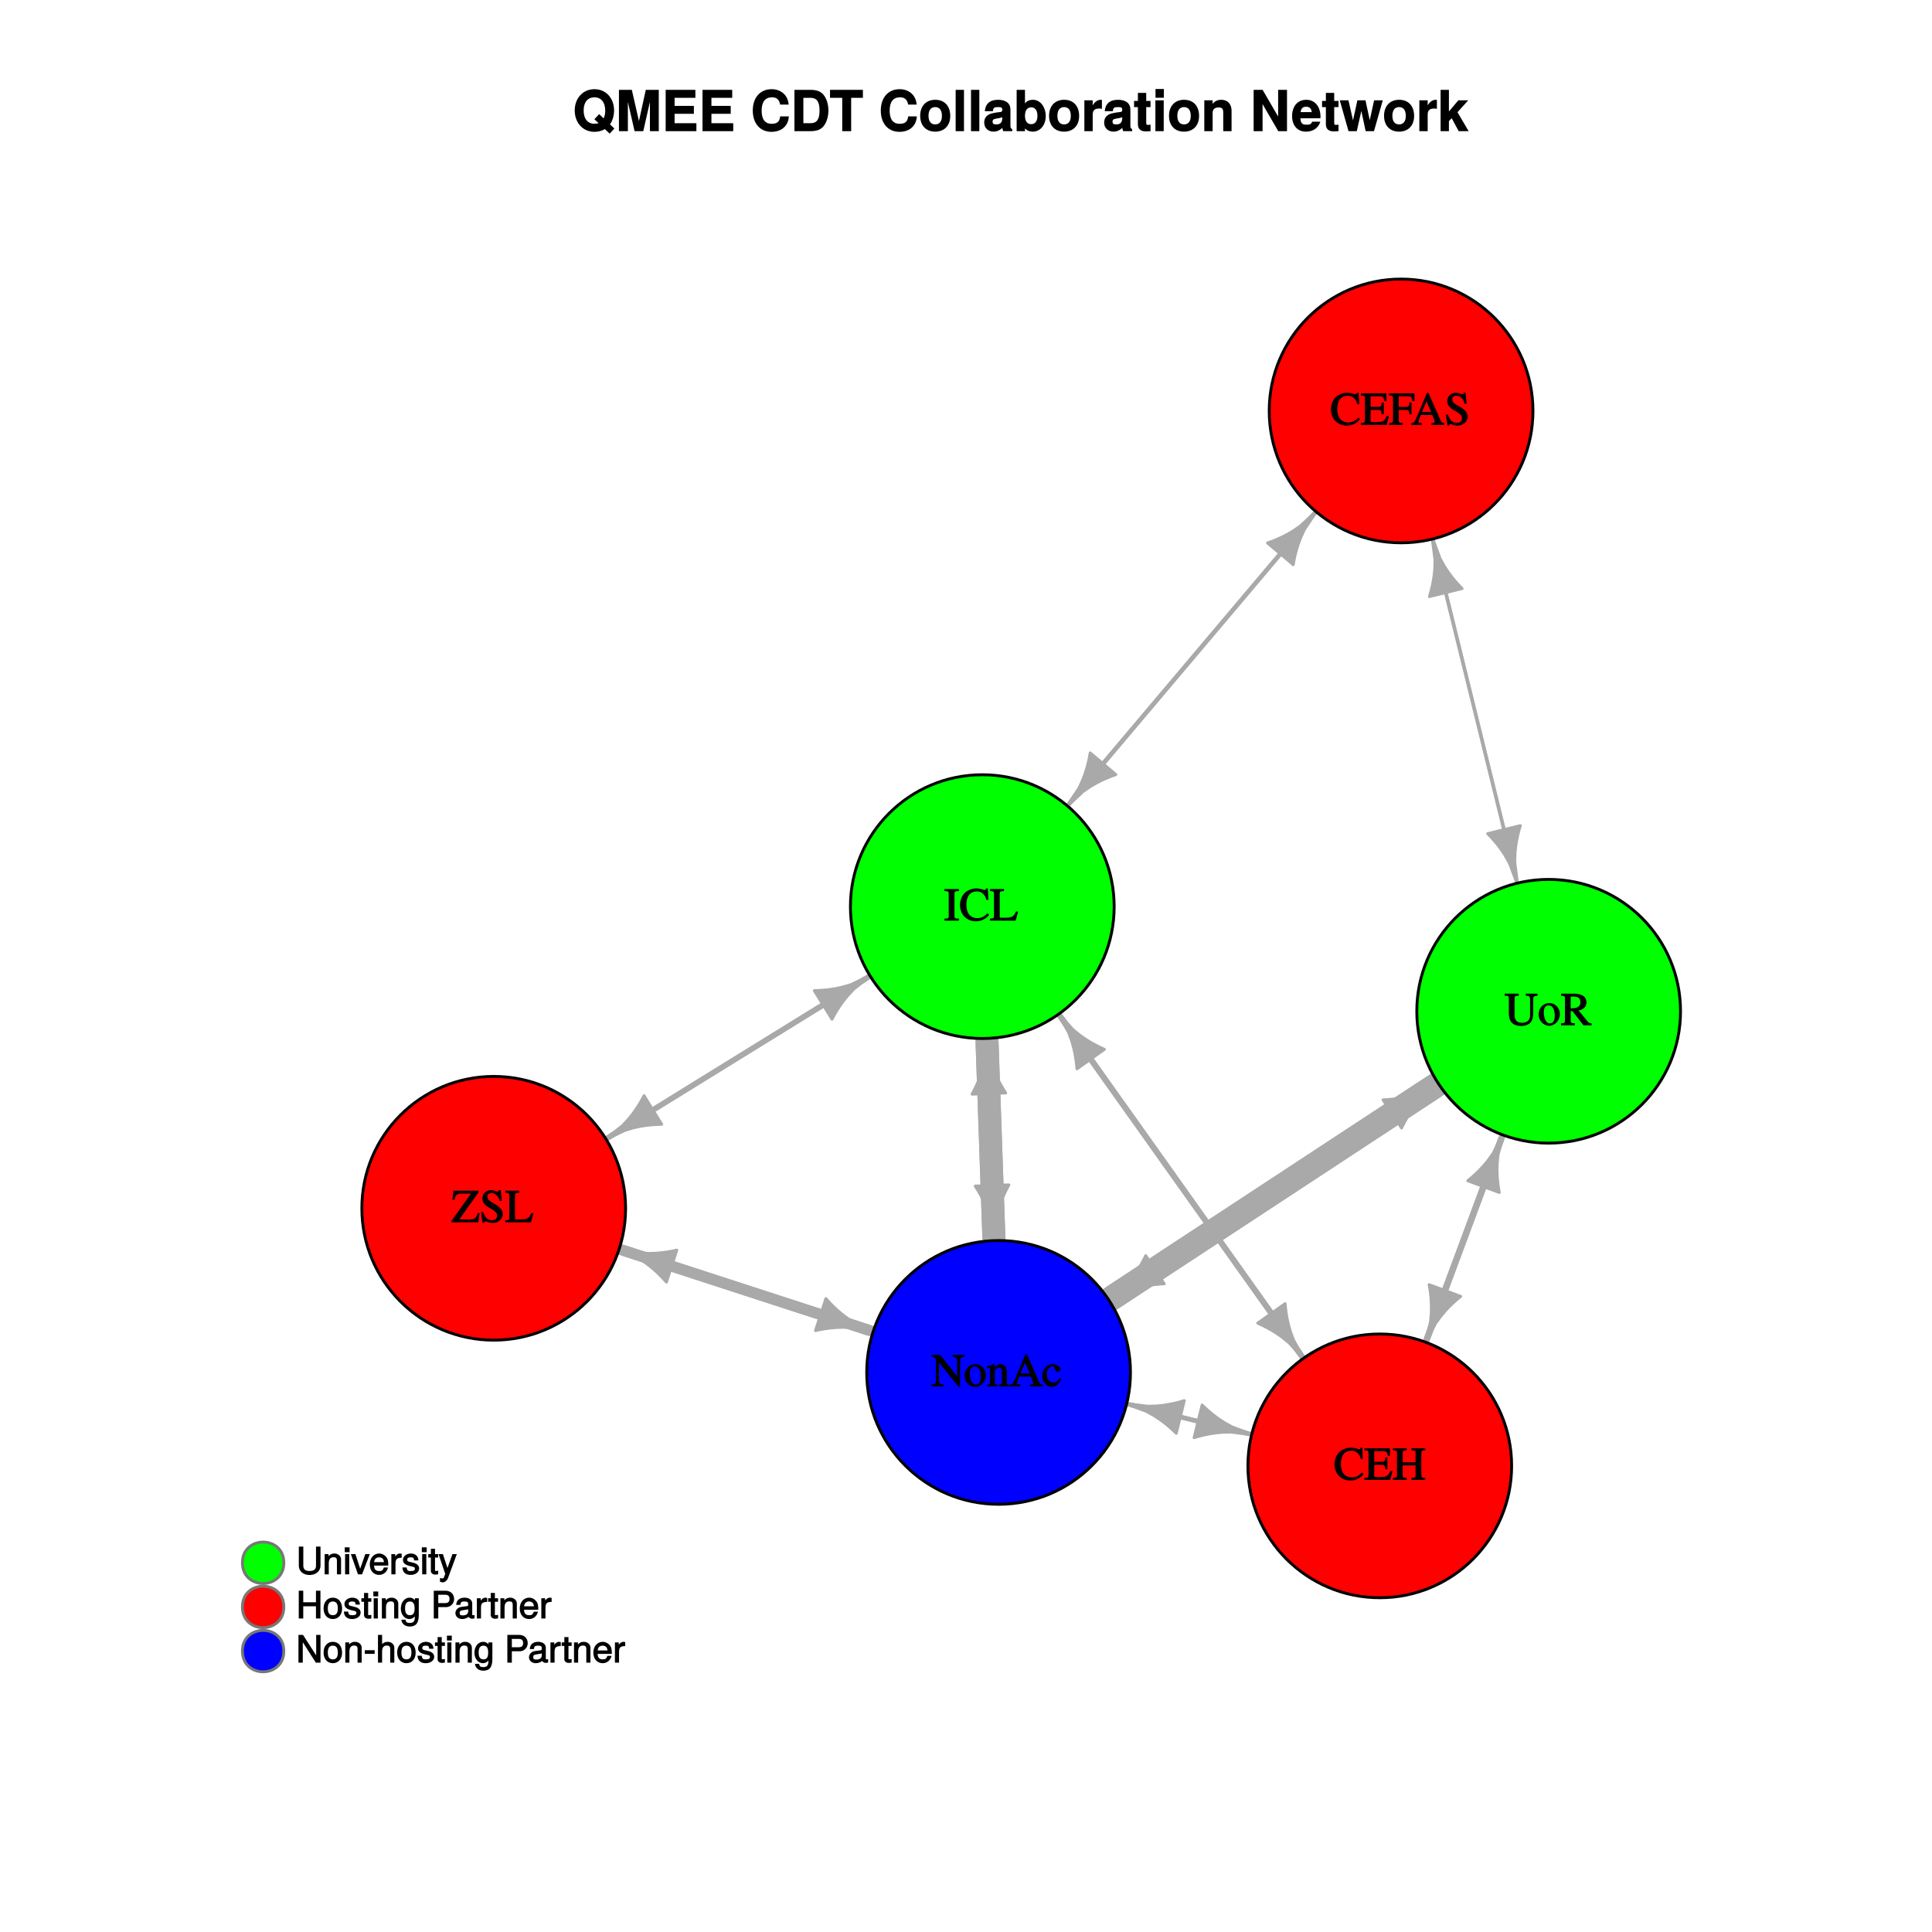<?xml version="1.0" encoding="UTF-8"?>
<svg xmlns="http://www.w3.org/2000/svg" xmlns:xlink="http://www.w3.org/1999/xlink" width="504pt" height="504pt" viewBox="0 0 504 504" version="1.1">
<defs>
<g>
<symbol overflow="visible" id="glyph0-0">
<path style="stroke:none;" d=""/>
</symbol>
<symbol overflow="visible" id="glyph0-1">
<path style="stroke:none;" d="M 10.781 -0.781 L 9.719 -1.781 C 10.328 -2.531 10.797 -4 10.797 -5.422 C 10.797 -8.516 8.75 -10.953 5.672 -10.953 C 2.609 -10.953 0.531 -8.547 0.531 -5.391 C 0.531 -2.234 2.625 0.172 5.672 0.172 C 6.75 0.172 7.609 -0.078 8.391 -0.547 L 9.641 0.641 L 10.875 -0.688 Z M 8.484 -5.375 C 8.484 -4.516 8.359 -3.906 8.062 -3.344 L 6.906 -4.453 L 5.656 -3.125 L 6.734 -2.109 C 6.547 -2 6.125 -1.938 5.656 -1.938 C 3.938 -1.938 2.859 -3.188 2.859 -5.391 C 2.859 -7.594 3.938 -8.828 5.672 -8.828 C 7.438 -8.828 8.484 -7.516 8.484 -5.375 Z M 8.484 -5.375 "/>
</symbol>
<symbol overflow="visible" id="glyph0-2">
<path style="stroke:none;" d="M 11.25 -0.125 L 11.25 -10.781 L 7.859 -10.781 L 6 -2.281 L 6.156 -2.281 L 4.219 -10.781 L 0.859 -10.781 L 0.859 0 L 3.188 0 L 3.188 -8.312 L 3.031 -8.312 L 4.938 0 L 7.203 0 L 9.094 -8.312 L 8.938 -8.312 L 8.938 0 L 11.25 0 Z M 11.25 -0.125 "/>
</symbol>
<symbol overflow="visible" id="glyph0-3">
<path style="stroke:none;" d="M 9.062 -0.125 L 9.062 -2.078 L 3.375 -2.078 L 3.375 -4.531 L 8.406 -4.531 L 8.406 -6.594 L 3.375 -6.594 L 3.375 -8.703 L 8.797 -8.703 L 8.797 -10.781 L 1.047 -10.781 L 1.047 0 L 9.062 0 Z M 9.062 -0.125 "/>
</symbol>
<symbol overflow="visible" id="glyph0-4">
<path style="stroke:none;" d=""/>
</symbol>
<symbol overflow="visible" id="glyph0-5">
<path style="stroke:none;" d="M 9.875 -3.859 L 7.688 -3.859 C 7.547 -2.375 6.781 -1.922 5.453 -1.922 C 3.781 -1.922 2.859 -3.047 2.859 -5.344 C 2.859 -7.672 3.812 -8.828 5.516 -8.828 C 6.688 -8.828 7.359 -8.422 7.703 -6.938 L 9.906 -6.938 C 9.703 -9.5 7.812 -10.953 5.453 -10.953 C 2.484 -10.953 0.547 -8.766 0.547 -5.375 C 0.547 -2 2.469 0.172 5.391 0.172 C 8 0.172 9.812 -1.312 9.953 -3.859 Z M 9.875 -3.859 "/>
</symbol>
<symbol overflow="visible" id="glyph0-6">
<path style="stroke:none;" d="M 9.875 -5.391 C 9.875 -7 9.406 -8.531 8.578 -9.516 C 7.859 -10.375 6.828 -10.781 5.219 -10.781 L 1.016 -10.781 L 1.016 0 L 5.219 0 C 6.812 0 7.844 -0.406 8.578 -1.25 C 9.391 -2.234 9.875 -3.766 9.875 -5.391 Z M 7.562 -5.375 C 7.562 -3.062 6.844 -2.078 5.219 -2.078 L 3.344 -2.078 L 3.344 -8.703 L 5.219 -8.703 C 6.844 -8.703 7.562 -7.688 7.562 -5.375 Z M 7.562 -5.375 "/>
</symbol>
<symbol overflow="visible" id="glyph0-7">
<path style="stroke:none;" d="M 8.688 -8.828 L 8.688 -10.781 L 0.109 -10.781 L 0.109 -8.703 L 3.297 -8.703 L 3.297 0 L 5.625 0 L 5.625 -8.703 L 8.688 -8.703 Z M 8.688 -8.828 "/>
</symbol>
<symbol overflow="visible" id="glyph0-8">
<path style="stroke:none;" d="M 8.266 -3.969 C 8.266 -6.594 6.766 -8.188 4.344 -8.188 C 1.953 -8.188 0.422 -6.562 0.422 -4.016 C 0.422 -1.453 1.953 0.125 4.344 0.125 C 6.719 0.125 8.266 -1.469 8.266 -3.969 Z M 6.094 -3.984 C 6.094 -2.531 5.438 -1.766 4.344 -1.766 C 3.25 -1.766 2.594 -2.531 2.594 -4.016 C 2.594 -5.5 3.25 -6.281 4.344 -6.281 C 5.453 -6.281 6.094 -5.516 6.094 -3.984 Z M 6.094 -3.984 "/>
</symbol>
<symbol overflow="visible" id="glyph0-9">
<path style="stroke:none;" d="M 3.047 -0.125 L 3.047 -10.781 L 0.875 -10.781 L 0.875 0 L 3.047 0 Z M 3.047 -0.125 "/>
</symbol>
<symbol overflow="visible" id="glyph0-10">
<path style="stroke:none;" d="M 7.625 -0.125 L 7.625 -0.469 C 7.234 -0.812 7.156 -0.922 7.156 -1.328 L 7.156 -5.641 C 7.156 -7.234 6 -8.188 3.906 -8.188 C 1.797 -8.188 0.625 -7.141 0.469 -5.219 L 2.578 -5.219 C 2.688 -6.156 2.953 -6.281 3.953 -6.281 C 4.719 -6.281 5.031 -6.156 5.031 -5.641 C 5.031 -4.812 4.516 -5.047 3.5 -4.875 L 2.688 -4.719 C 1.156 -4.453 0.312 -3.641 0.312 -2.234 C 0.312 -0.719 1.469 0.125 2.766 0.125 C 3.625 0.125 4.469 -0.281 5.047 -0.875 C 5.047 -0.703 5.109 -0.266 5.328 0 L 7.625 0 Z M 5.031 -3.453 C 5.031 -2.297 4.531 -1.766 3.516 -1.766 C 2.844 -1.766 2.5 -1.891 2.5 -2.469 C 2.5 -3.047 2.734 -3.141 3.578 -3.297 L 4.266 -3.422 C 4.797 -3.531 4.922 -3.594 5.031 -3.641 Z M 5.031 -3.453 "/>
</symbol>
<symbol overflow="visible" id="glyph0-11">
<path style="stroke:none;" d="M 8.359 -3.922 C 8.359 -6.125 7.062 -8.188 5.016 -8.188 C 4.047 -8.188 3.297 -7.781 2.938 -7.219 L 2.938 -10.781 L 0.766 -10.781 L 0.766 0 L 2.938 0 L 2.938 -0.75 C 3.297 -0.266 4.031 0.125 5.016 0.125 C 6.875 0.125 8.359 -1.562 8.359 -3.922 Z M 6.188 -4 C 6.188 -2.594 5.562 -1.828 4.562 -1.828 C 3.547 -1.828 2.938 -2.562 2.938 -4.047 C 2.938 -5.453 3.562 -6.219 4.562 -6.219 C 5.562 -6.219 6.188 -5.453 6.188 -4 Z M 6.188 -4 "/>
</symbol>
<symbol overflow="visible" id="glyph0-12">
<path style="stroke:none;" d="M 5.406 -5.984 L 5.406 -8.156 C 5.219 -8.188 5.141 -8.188 5.078 -8.188 C 4.156 -8.188 3.266 -7.438 2.844 -6.375 L 3 -6.375 L 3 -8.047 L 0.828 -8.047 L 0.828 0 L 3 0 L 3 -4.266 C 3 -5.453 3.516 -5.906 4.703 -5.906 C 4.906 -5.906 5.062 -5.891 5.406 -5.828 Z M 5.406 -5.984 "/>
</symbol>
<symbol overflow="visible" id="glyph0-13">
<path style="stroke:none;" d="M 4.406 -0.125 L 4.406 -1.703 C 4.141 -1.656 4.016 -1.641 3.875 -1.641 C 3.344 -1.641 3.281 -1.656 3.281 -2.344 L 3.281 -6.281 L 4.406 -6.281 L 4.406 -7.891 L 3.281 -7.891 L 3.281 -9.984 L 1.109 -9.984 L 1.109 -7.891 L 0.109 -7.891 L 0.109 -6.281 L 1.109 -6.281 L 1.109 -1.797 C 1.109 -0.578 1.844 0.062 3.172 0.062 C 3.609 0.062 3.969 0.016 4.406 0 Z M 4.406 -0.125 "/>
</symbol>
<symbol overflow="visible" id="glyph0-14">
<path style="stroke:none;" d="M 3.047 -0.125 L 3.047 -8.047 L 0.875 -8.047 L 0.875 0 L 3.047 0 Z M 3.078 -8.844 L 3.078 -11 L 0.906 -11 L 0.906 -8.719 L 3.078 -8.719 Z M 3.078 -8.844 "/>
</symbol>
<symbol overflow="visible" id="glyph0-15">
<path style="stroke:none;" d="M 7.938 -0.125 L 7.938 -5.344 C 7.938 -7.062 6.922 -8.188 5.266 -8.188 C 4.203 -8.188 3.438 -7.75 3 -7.094 L 3 -8.047 L 0.828 -8.047 L 0.828 0 L 3 0 L 3 -4.797 C 3 -5.719 3.578 -6.188 4.547 -6.188 C 5.422 -6.188 5.766 -5.844 5.766 -4.922 L 5.766 0 L 7.938 0 Z M 7.938 -0.125 "/>
</symbol>
<symbol overflow="visible" id="glyph0-16">
<path style="stroke:none;" d="M 9.594 -0.125 L 9.594 -10.781 L 7.281 -10.781 L 7.281 -3.812 L 3.234 -10.781 L 0.891 -10.781 L 0.891 0 L 3.219 0 L 3.219 -7.062 L 7.312 0 L 9.594 0 Z M 9.594 -0.125 "/>
</symbol>
<symbol overflow="visible" id="glyph0-17">
<path style="stroke:none;" d="M 7.641 -3.734 C 7.641 -6.406 6.203 -8.188 3.922 -8.188 C 1.688 -8.188 0.234 -6.531 0.234 -3.922 C 0.234 -1.422 1.672 0.125 3.875 0.125 C 5.625 0.125 7.109 -0.797 7.594 -2.469 L 5.453 -2.469 C 5.234 -1.75 4.688 -1.688 3.953 -1.688 C 3 -1.688 2.469 -1.969 2.406 -3.359 L 7.609 -3.359 Z M 5.453 -4.969 L 2.453 -4.969 C 2.562 -5.906 3 -6.375 3.891 -6.375 C 4.75 -6.375 5.266 -5.938 5.359 -4.969 Z M 5.453 -4.969 "/>
</symbol>
<symbol overflow="visible" id="glyph0-18">
<path style="stroke:none;" d="M 11.031 -8.047 L 8.891 -8.047 L 7.672 -2.469 L 7.844 -2.469 L 6.641 -8.047 L 4.531 -8.047 L 3.312 -2.469 L 3.469 -2.469 L 2.203 -8.047 L -0.062 -8.047 L 2.219 0 L 4.375 0 L 5.641 -5.625 L 5.484 -5.625 L 6.688 0 L 8.859 0 L 11.156 -8.047 Z M 11.031 -8.047 "/>
</symbol>
<symbol overflow="visible" id="glyph0-19">
<path style="stroke:none;" d="M 7.938 -0.234 L 5.172 -4.953 L 7.969 -8.047 L 5.391 -8.047 L 2.938 -5.141 L 2.938 -10.781 L 0.766 -10.781 L 0.766 0 L 2.938 0 L 2.938 -2.609 L 3.656 -3.391 L 5.484 0 L 8.078 0 Z M 7.938 -0.234 "/>
</symbol>
<symbol overflow="visible" id="glyph1-0">
<path style="stroke:none;" d=""/>
</symbol>
<symbol overflow="visible" id="glyph1-1">
<path style="stroke:none;" d="M 3.906 -0.141 L 3.906 -0.516 C 2.797 -0.562 2.734 -0.578 2.734 -1.453 L 2.734 -6.781 C 2.734 -7.656 2.766 -7.672 3.906 -7.719 L 3.906 -8.25 L 0.078 -8.25 L 0.078 -7.719 C 1.234 -7.656 1.234 -7.672 1.234 -6.781 L 1.234 -1.453 C 1.234 -0.547 1.219 -0.562 0.078 -0.516 L 0.078 0 L 3.906 0 Z M 3.906 -0.141 "/>
</symbol>
<symbol overflow="visible" id="glyph1-2">
<path style="stroke:none;" d="M 7.688 -1.609 L 7.375 -1.922 C 6.391 -0.969 5.703 -0.656 4.703 -0.656 C 3.984 -0.656 3.438 -0.828 2.922 -1.25 C 2.219 -1.844 1.859 -2.812 1.859 -4.203 C 1.859 -6.375 2.844 -7.625 4.578 -7.625 C 5.281 -7.625 5.781 -7.422 6.266 -6.938 C 6.641 -6.547 6.797 -6.328 7.062 -5.406 L 7.578 -5.406 L 7.453 -8.406 L 6.984 -8.406 C 6.859 -8 6.812 -8.016 6.594 -8.016 C 6.469 -8.016 6.297 -8.047 6.109 -8.125 C 5.516 -8.312 4.938 -8.406 4.344 -8.406 C 3.422 -8.406 2.359 -8.016 1.625 -7.422 C 0.719 -6.656 0.188 -5.406 0.188 -4.047 C 0.188 -1.609 1.938 0.172 4.312 0.172 C 5.672 0.172 6.953 -0.422 7.781 -1.516 Z M 7.688 -1.609 "/>
</symbol>
<symbol overflow="visible" id="glyph1-3">
<path style="stroke:none;" d="M 7.172 -2.391 L 6.797 -2.391 C 6.547 -1.812 6.422 -1.641 6.25 -1.453 C 5.828 -0.953 5.281 -0.766 4.25 -0.766 L 3.438 -0.766 C 2.562 -0.766 2.547 -0.688 2.547 -1.109 L 2.547 -6.781 C 2.547 -7.625 2.578 -7.656 3.656 -7.719 L 3.656 -8.25 L 0 -8.25 L 0 -7.719 C 1.031 -7.641 1.047 -7.625 1.047 -6.781 L 1.047 -1.453 C 1.047 -0.594 1.016 -0.594 0 -0.516 L 0 0 L 6.703 0 L 7.344 -2.391 Z M 7.172 -2.391 "/>
</symbol>
<symbol overflow="visible" id="glyph1-4">
<path style="stroke:none;" d="M 8.594 -7.859 L 8.594 -8.25 L 5.531 -8.25 L 5.531 -7.719 C 6.609 -7.641 6.656 -7.531 6.656 -6.328 L 6.656 -3.078 C 6.656 -2.266 6.609 -1.922 6.422 -1.562 C 6.094 -0.984 5.438 -0.656 4.531 -0.656 C 3.688 -0.656 3.188 -0.906 2.875 -1.469 C 2.656 -1.844 2.609 -2.188 2.609 -2.938 L 2.609 -6.781 C 2.609 -7.641 2.609 -7.625 3.703 -7.734 L 3.703 -8.25 L 0.031 -8.25 L 0.031 -7.719 C 1.109 -7.641 1.109 -7.656 1.109 -6.781 L 1.109 -3.031 C 1.109 -0.953 2.219 0.172 4.266 0.172 C 5.562 0.172 6.562 -0.281 7.031 -1.109 C 7.312 -1.609 7.469 -2.266 7.469 -3.188 L 7.469 -6.328 C 7.469 -7.547 7.469 -7.594 8.594 -7.734 Z M 8.594 -7.859 "/>
</symbol>
<symbol overflow="visible" id="glyph1-5">
<path style="stroke:none;" d="M 5.766 -2.953 C 5.766 -4.531 4.531 -5.812 3 -5.812 C 1.438 -5.812 0.203 -4.516 0.203 -2.859 C 0.203 -1.234 1.469 0.125 2.969 0.125 C 4.484 0.125 5.766 -1.297 5.766 -2.953 Z M 4.422 -2.531 C 4.422 -1.172 4.016 -0.516 3.125 -0.516 C 2.656 -0.516 2.297 -0.75 2.047 -1.234 C 1.719 -1.859 1.562 -2.594 1.562 -3.438 C 1.562 -4.578 1.984 -5.188 2.844 -5.188 C 3.859 -5.188 4.422 -4.172 4.422 -2.531 Z M 4.422 -2.531 "/>
</symbol>
<symbol overflow="visible" id="glyph1-6">
<path style="stroke:none;" d="M 8.047 -0.141 L 8.047 -0.516 C 7.453 -0.562 7.312 -0.641 6.953 -1.047 L 4.641 -3.875 C 5.203 -3.984 5.656 -4.156 6.047 -4.484 C 6.438 -4.797 6.703 -5.406 6.703 -5.969 C 6.703 -6.484 6.5 -7.047 6.188 -7.391 C 5.734 -7.891 4.641 -8.25 3.516 -8.25 L 0.062 -8.25 L 0.062 -7.734 C 1.109 -7.625 1.078 -7.625 1.078 -6.781 L 1.078 -1.578 C 1.078 -0.594 1.109 -0.594 0.062 -0.516 L 0.062 0 L 3.656 0 L 3.656 -0.516 C 2.609 -0.594 2.578 -0.594 2.578 -1.453 L 2.578 -3.672 L 3.062 -3.688 L 5.906 0 L 8.047 0 Z M 5.109 -6 C 5.109 -5.406 4.891 -5 4.469 -4.781 C 3.906 -4.469 3.594 -4.438 2.578 -4.422 L 2.578 -7.219 C 2.578 -7.547 2.578 -7.5 3.062 -7.5 C 4.562 -7.5 5.109 -7.125 5.109 -6 Z M 5.109 -6 "/>
</symbol>
<symbol overflow="visible" id="glyph1-7">
<path style="stroke:none;" d="M 7.156 -2.328 L 6.75 -2.328 C 6.078 -0.875 5.719 -0.75 4 -0.75 L 3.672 -0.75 C 3.094 -0.75 2.719 -0.75 2.609 -0.828 C 2.531 -0.875 2.547 -0.875 2.547 -1.109 L 2.547 -3.922 L 4.266 -3.922 C 5.25 -3.922 5.281 -3.906 5.453 -2.766 L 5.984 -2.766 L 5.984 -5.859 L 5.453 -5.859 C 5.281 -4.719 5.234 -4.719 4.266 -4.719 L 2.547 -4.719 L 2.547 -7.219 C 2.547 -7.562 2.484 -7.484 2.812 -7.484 L 4.422 -7.484 C 5.781 -7.484 5.906 -7.453 6.125 -6.234 L 6.688 -6.234 L 6.641 -8.25 L 0 -8.25 L 0 -7.719 C 1.031 -7.641 1.047 -7.625 1.047 -6.781 L 1.047 -1.453 C 1.047 -0.594 1.016 -0.594 0 -0.516 L 0 0 L 6.719 0 L 7.328 -2.328 Z M 7.156 -2.328 "/>
</symbol>
<symbol overflow="visible" id="glyph1-8">
<path style="stroke:none;" d="M 8.562 -0.141 L 8.562 -0.516 C 7.531 -0.594 7.5 -0.594 7.5 -1.453 L 7.5 -6.781 C 7.5 -7.641 7.5 -7.625 8.562 -7.734 L 8.562 -8.25 L 4.938 -8.25 L 4.938 -7.734 C 6.016 -7.625 6 -7.641 6 -6.781 L 6 -4.609 L 2.641 -4.609 L 2.641 -6.781 C 2.641 -7.641 2.641 -7.625 3.703 -7.734 L 3.703 -8.25 L 0.078 -8.25 L 0.078 -7.734 C 1.156 -7.625 1.141 -7.641 1.141 -6.781 L 1.141 -1.578 C 1.141 -0.578 1.156 -0.594 0.078 -0.516 L 0.078 0 L 3.703 0 L 3.703 -0.516 C 2.656 -0.594 2.641 -0.594 2.641 -1.453 L 2.641 -3.781 L 6 -3.781 L 6 -1.578 C 6 -0.578 6.031 -0.594 4.938 -0.516 L 4.938 0 L 8.562 0 Z M 8.562 -0.141 "/>
</symbol>
<symbol overflow="visible" id="glyph1-9">
<path style="stroke:none;" d="M 7.156 -2.406 L 6.797 -2.406 C 6.547 -1.578 6.453 -1.438 6.219 -1.172 C 5.922 -0.875 5.516 -0.75 4.828 -0.75 L 2.016 -0.75 L 7.062 -7.859 L 7.062 -8.25 L 0.484 -8.25 L 0.219 -5.891 L 0.797 -5.891 C 0.922 -6.625 0.984 -6.75 1.188 -7.016 C 1.469 -7.359 1.906 -7.484 2.703 -7.484 L 5.062 -7.484 L -0.031 -0.375 L -0.031 0 L 6.984 0 L 7.312 -2.406 Z M 7.156 -2.406 "/>
</symbol>
<symbol overflow="visible" id="glyph1-10">
<path style="stroke:none;" d="M 6.031 -2.156 C 6.031 -3.156 5.328 -4.031 3.75 -4.891 C 2.484 -5.578 2.016 -6 2.016 -6.656 C 2.016 -7.312 2.391 -7.625 3.125 -7.625 C 3.672 -7.625 4.062 -7.422 4.484 -7 C 4.859 -6.609 4.984 -6.406 5.219 -5.562 L 5.766 -5.562 L 5.484 -8.406 L 4.984 -8.406 C 4.922 -7.984 4.938 -8 4.734 -8 C 4.609 -8 4.422 -8.047 4.203 -8.141 C 3.75 -8.312 3.328 -8.406 2.906 -8.406 C 2.438 -8.406 1.828 -8.172 1.438 -7.859 C 0.969 -7.469 0.703 -6.859 0.703 -6.188 C 0.703 -5.25 1.266 -4.469 2.609 -3.75 C 3.484 -3.281 4.109 -2.812 4.406 -2.359 C 4.516 -2.188 4.531 -2.047 4.531 -1.75 C 4.531 -0.953 4.078 -0.562 3.203 -0.562 C 2.125 -0.562 1.516 -1.062 0.859 -2.688 L 0.344 -2.688 L 0.75 0.156 L 1.25 0.156 C 1.266 -0.219 1.281 -0.234 1.469 -0.234 C 1.594 -0.234 1.797 -0.188 2.031 -0.109 C 2.484 0.078 2.969 0.172 3.438 0.172 C 4.844 0.172 6.031 -0.922 6.031 -2.156 Z M 6.031 -2.156 "/>
</symbol>
<symbol overflow="visible" id="glyph1-11">
<path style="stroke:none;" d="M 6.688 -6.375 L 6.641 -8.25 L 0 -8.25 L 0 -7.719 C 1.031 -7.641 1.047 -7.625 1.047 -6.781 L 1.047 -1.578 C 1.047 -0.594 1.062 -0.594 0 -0.516 L 0 0 L 3.641 0 L 3.641 -0.516 C 2.578 -0.578 2.547 -0.594 2.547 -1.453 L 2.547 -3.922 L 4.156 -3.922 C 5.125 -3.922 5.188 -3.891 5.359 -2.766 L 5.875 -2.766 L 5.875 -5.859 L 5.359 -5.859 C 5.188 -4.734 5.109 -4.719 4.156 -4.719 L 2.547 -4.719 L 2.547 -7.219 C 2.547 -7.562 2.469 -7.484 2.797 -7.484 L 4.422 -7.484 C 5.781 -7.484 5.906 -7.453 6.125 -6.234 L 6.688 -6.234 Z M 6.688 -6.375 "/>
</symbol>
<symbol overflow="visible" id="glyph1-12">
<path style="stroke:none;" d="M 8.609 -0.141 L 8.609 -0.516 C 7.938 -0.562 7.938 -0.531 7.531 -1.422 L 4.469 -8.391 L 4.078 -8.391 L 1.531 -2.344 C 0.75 -0.594 0.75 -0.562 0.031 -0.516 L 0.031 0 L 2.688 0 L 2.688 -0.531 C 1.984 -0.531 1.875 -0.531 1.875 -0.859 C 1.875 -1.016 1.906 -1.172 1.969 -1.328 L 2.453 -2.594 L 5.453 -2.594 L 5.875 -1.578 C 6.031 -1.25 6.109 -0.953 6.109 -0.766 C 6.109 -0.656 6.078 -0.641 5.969 -0.594 C 5.828 -0.5 5.844 -0.531 5.266 -0.531 L 5.266 0 L 8.609 0 Z M 5.359 -3.391 L 2.781 -3.391 L 4.109 -6.531 L 3.828 -6.531 L 5.156 -3.391 Z M 5.359 -3.391 "/>
</symbol>
<symbol overflow="visible" id="glyph1-13">
<path style="stroke:none;" d="M 8.609 -7.859 L 8.609 -8.25 L 5.516 -8.25 L 5.516 -7.719 C 6.125 -7.688 6.188 -7.672 6.359 -7.562 C 6.594 -7.391 6.672 -7.062 6.672 -6.328 L 6.672 -2.281 L 6.906 -2.391 L 2.25 -8.25 L 0 -8.25 L 0 -7.719 C 0.656 -7.719 0.719 -7.656 1.156 -7.141 L 1.156 -1.906 C 1.156 -0.672 1.141 -0.594 0 -0.516 L 0 0 L 3.094 0 L 3.094 -0.516 C 2.047 -0.578 1.969 -0.703 1.969 -1.906 L 1.969 -6.609 L 1.734 -6.5 L 7.062 0.125 L 7.469 0.125 L 7.469 -6.328 C 7.469 -7.047 7.562 -7.375 7.781 -7.531 C 7.953 -7.656 8.031 -7.672 8.609 -7.734 Z M 8.609 -7.859 "/>
</symbol>
<symbol overflow="visible" id="glyph1-14">
<path style="stroke:none;" d="M 5.953 -0.141 L 5.953 -0.453 C 5.234 -0.547 5.219 -0.531 5.219 -1.109 L 5.219 -3.859 C 5.219 -4.984 4.562 -5.812 3.672 -5.812 C 3.125 -5.812 2.641 -5.562 2.062 -5.016 L 2.062 -5.75 L 1.844 -5.812 C 1.266 -5.609 0.859 -5.469 0.047 -5.234 L 0.047 -4.703 C 0.359 -4.844 0.391 -4.828 0.516 -4.828 C 0.859 -4.828 0.812 -4.781 0.812 -4.203 L 0.812 -1.219 C 0.812 -0.547 0.828 -0.531 0.078 -0.469 L 0.078 0 L 2.891 0 L 2.891 -0.469 C 2.141 -0.531 2.094 -0.516 2.094 -0.953 L 2.094 -4.25 C 2.641 -4.75 2.812 -4.859 3.203 -4.859 C 3.797 -4.859 3.938 -4.625 3.938 -3.844 L 3.938 -1.328 C 3.938 -0.578 3.922 -0.531 3.188 -0.469 L 3.188 0 L 5.953 0 Z M 5.953 -0.141 "/>
</symbol>
<symbol overflow="visible" id="glyph1-15">
<path style="stroke:none;" d="M 5.047 -2.016 L 4.734 -2.203 C 4.094 -1.281 3.766 -1.047 3.078 -1.047 C 1.984 -1.047 1.359 -1.844 1.359 -3.234 C 1.359 -4.469 1.891 -5.172 2.859 -5.172 C 3.281 -5.172 3.297 -5.188 3.422 -4.734 L 3.484 -4.469 C 3.594 -4.125 3.953 -3.781 4.219 -3.781 C 4.531 -3.781 4.906 -4.156 4.906 -4.422 C 4.906 -5.094 3.938 -5.812 2.922 -5.812 C 2.359 -5.812 1.688 -5.562 1.203 -5.156 C 0.547 -4.625 0.156 -3.688 0.156 -2.688 C 0.156 -1.141 1.25 0.125 2.578 0.125 C 3.094 0.125 3.641 -0.078 4.062 -0.422 C 4.422 -0.703 4.656 -1.062 5.109 -1.953 Z M 5.047 -2.016 "/>
</symbol>
<symbol overflow="visible" id="glyph2-0">
<path style="stroke:none;" d=""/>
</symbol>
<symbol overflow="visible" id="glyph2-1">
<path style="stroke:none;" d="M 6.328 -2.25 L 6.328 -7.25 L 5.156 -7.25 L 5.156 -2.25 C 5.156 -1.312 4.609 -0.875 3.484 -0.875 C 2.453 -0.875 1.844 -1.234 1.844 -2.25 L 1.844 -7.25 L 0.672 -7.25 L 0.672 -2.25 C 0.672 -0.828 1.828 0.172 3.484 0.172 C 5.125 0.172 6.328 -0.859 6.328 -2.25 Z M 6.328 -2.25 "/>
</symbol>
<symbol overflow="visible" id="glyph2-2">
<path style="stroke:none;" d="M 4.812 -0.125 L 4.812 -3.922 C 4.812 -4.766 4.047 -5.438 3.078 -5.438 C 2.328 -5.438 1.75 -5.109 1.312 -4.406 L 1.547 -4.312 L 1.547 -5.281 L 0.531 -5.281 L 0.531 0 L 1.609 0 L 1.609 -2.891 C 1.609 -3.922 2.031 -4.469 2.844 -4.469 C 3.469 -4.469 3.734 -4.219 3.734 -3.609 L 3.734 0 L 4.812 0 Z M 4.812 -0.125 "/>
</symbol>
<symbol overflow="visible" id="glyph2-3">
<path style="stroke:none;" d="M 1.609 -0.125 L 1.609 -5.281 L 0.531 -5.281 L 0.531 0 L 1.609 0 Z M 1.703 -5.906 L 1.703 -7.047 L 0.438 -7.047 L 0.438 -5.781 L 1.703 -5.781 Z M 1.703 -5.906 "/>
</symbol>
<symbol overflow="visible" id="glyph2-4">
<path style="stroke:none;" d="M 4.656 -5.281 L 3.672 -5.281 L 2.203 -1.078 L 2.469 -1.078 L 1.094 -5.281 L -0.094 -5.281 L 1.766 0 L 2.828 0 L 4.844 -5.281 Z M 4.656 -5.281 "/>
</symbol>
<symbol overflow="visible" id="glyph2-5">
<path style="stroke:none;" d="M 5.062 -2.406 C 5.062 -3.141 5 -3.594 4.859 -3.969 C 4.531 -4.797 3.625 -5.438 2.688 -5.438 C 1.281 -5.438 0.234 -4.266 0.234 -2.609 C 0.234 -0.953 1.25 0.141 2.672 0.141 C 3.812 0.141 4.75 -0.641 4.984 -1.781 L 3.906 -1.781 C 3.641 -0.984 3.344 -0.859 2.703 -0.859 C 1.859 -0.859 1.375 -1.25 1.359 -2.281 L 5.062 -2.281 Z M 4.156 -3.031 C 4.156 -3.031 3.969 -3.172 3.969 -3.188 L 1.375 -3.188 C 1.438 -3.953 1.875 -4.438 2.672 -4.438 C 3.469 -4.438 3.922 -3.906 3.922 -3.125 Z M 4.156 -3.031 "/>
</symbol>
<symbol overflow="visible" id="glyph2-6">
<path style="stroke:none;" d="M 3.219 -4.453 L 3.219 -5.375 C 2.938 -5.422 2.875 -5.438 2.766 -5.438 C 2.25 -5.438 1.75 -5.078 1.297 -4.344 L 1.531 -4.234 L 1.531 -5.281 L 0.531 -5.281 L 0.531 0 L 1.609 0 L 1.609 -2.734 C 1.609 -3.859 1.844 -4.312 3.219 -4.328 Z M 3.219 -4.453 "/>
</symbol>
<symbol overflow="visible" id="glyph2-7">
<path style="stroke:none;" d="M 4.531 -1.531 C 4.531 -2.281 3.984 -2.797 2.984 -3.031 L 2.219 -3.219 C 1.562 -3.375 1.422 -3.438 1.422 -3.797 C 1.422 -4.266 1.703 -4.438 2.344 -4.438 C 3 -4.438 3.188 -4.281 3.219 -3.625 L 4.344 -3.625 C 4.328 -4.734 3.547 -5.438 2.375 -5.438 C 1.203 -5.438 0.312 -4.688 0.312 -3.766 C 0.312 -2.969 0.859 -2.469 2.047 -2.188 L 2.797 -2 C 3.344 -1.875 3.422 -1.828 3.422 -1.469 C 3.422 -1 3.094 -0.859 2.391 -0.859 C 1.672 -0.859 1.406 -0.891 1.281 -1.797 L 0.172 -1.797 C 0.219 -0.5 1.016 0.141 2.328 0.141 C 3.594 0.141 4.531 -0.562 4.531 -1.531 Z M 4.531 -1.531 "/>
</symbol>
<symbol overflow="visible" id="glyph2-8">
<path style="stroke:none;" d="M 2.578 -0.125 L 2.578 -0.969 C 2.328 -0.906 2.203 -0.891 2.047 -0.891 C 1.703 -0.891 1.75 -0.859 1.75 -1.203 L 1.75 -4.375 L 2.578 -4.375 L 2.578 -5.281 L 1.75 -5.281 L 1.75 -6.672 L 0.672 -6.672 L 0.672 -5.281 L -0.016 -5.281 L -0.016 -4.375 L 0.672 -4.375 L 0.672 -0.859 C 0.672 -0.344 1.156 0.062 1.781 0.062 C 1.969 0.062 2.172 0.047 2.578 -0.016 Z M 2.578 -0.125 "/>
</symbol>
<symbol overflow="visible" id="glyph2-9">
<path style="stroke:none;" d="M 4.578 -5.281 L 3.625 -5.281 L 2.188 -1.234 L 2.469 -1.234 L 1.141 -5.281 L 0 -5.281 L 1.75 -0.109 L 1.438 0.688 C 1.312 1.047 1.281 1.047 0.938 1.047 C 0.828 1.047 0.688 1.031 0.375 0.953 L 0.375 1.906 C 0.578 2.016 0.844 2.094 1.062 2.094 C 1.625 2.094 2.219 1.656 2.484 0.938 L 4.766 -5.281 Z M 4.578 -5.281 "/>
</symbol>
<symbol overflow="visible" id="glyph2-10">
<path style="stroke:none;" d="M 6.312 -0.125 L 6.312 -7.25 L 5.141 -7.25 L 5.141 -4.234 L 1.828 -4.234 L 1.828 -7.25 L 0.656 -7.25 L 0.656 0 L 1.828 0 L 1.828 -3.188 L 5.141 -3.188 L 5.141 0 L 6.312 0 Z M 6.312 -0.125 "/>
</symbol>
<symbol overflow="visible" id="glyph2-11">
<path style="stroke:none;" d="M 5.031 -2.594 C 5.031 -4.344 4.062 -5.438 2.609 -5.438 C 1.203 -5.438 0.203 -4.328 0.203 -2.641 C 0.203 -0.953 1.188 0.141 2.625 0.141 C 4.031 0.141 5.031 -0.953 5.031 -2.594 Z M 3.922 -2.609 C 3.922 -1.422 3.5 -0.859 2.625 -0.859 C 1.734 -0.859 1.312 -1.422 1.312 -2.641 C 1.312 -3.844 1.734 -4.438 2.625 -4.438 C 3.516 -4.438 3.922 -3.859 3.922 -2.609 Z M 3.922 -2.609 "/>
</symbol>
<symbol overflow="visible" id="glyph2-12">
<path style="stroke:none;" d="M 4.828 -0.953 L 4.828 -5.281 L 3.812 -5.281 L 3.812 -4.422 L 4.047 -4.516 C 3.641 -5.109 3.062 -5.438 2.422 -5.438 C 1.141 -5.438 0.141 -4.219 0.141 -2.594 C 0.141 -1 1.172 0.141 2.344 0.141 C 2.984 0.141 3.516 -0.156 4.047 -0.797 L 3.812 -0.875 L 3.812 -0.547 C 3.812 0.781 3.406 1.156 2.469 1.156 C 1.844 1.156 1.484 1.062 1.375 0.312 L 0.281 0.312 C 0.391 1.406 1.266 2.094 2.453 2.094 C 4.016 2.094 4.828 1.266 4.828 -0.953 Z M 3.734 -2.609 C 3.734 -1.406 3.359 -0.859 2.516 -0.859 C 1.641 -0.859 1.25 -1.422 1.25 -2.641 C 1.25 -3.844 1.656 -4.438 2.5 -4.438 C 3.375 -4.438 3.734 -3.828 3.734 -2.609 Z M 3.734 -2.609 "/>
</symbol>
<symbol overflow="visible" id="glyph2-13">
<path style="stroke:none;" d=""/>
</symbol>
<symbol overflow="visible" id="glyph2-14">
<path style="stroke:none;" d="M 6.047 -5.062 C 6.047 -6.375 5.141 -7.25 3.766 -7.25 L 0.734 -7.25 L 0.734 0 L 1.906 0 L 1.906 -2.969 L 3.969 -2.969 C 5.109 -2.969 6.047 -3.906 6.047 -5.062 Z M 4.844 -5.109 C 4.844 -4.344 4.484 -4.016 3.625 -4.016 L 1.906 -4.016 L 1.906 -6.203 L 3.625 -6.203 C 4.484 -6.203 4.844 -5.875 4.844 -5.109 Z M 4.844 -5.109 "/>
</symbol>
<symbol overflow="visible" id="glyph2-15">
<path style="stroke:none;" d="M 5.266 -0.141 L 5.266 -0.906 C 5.047 -0.859 5.016 -0.859 4.953 -0.859 C 4.688 -0.859 4.656 -0.875 4.656 -1.125 L 4.656 -3.922 C 4.656 -4.812 3.875 -5.438 2.641 -5.438 C 1.422 -5.438 0.531 -4.828 0.469 -3.547 L 1.547 -3.547 C 1.625 -4.281 1.859 -4.438 2.609 -4.438 C 3.328 -4.438 3.594 -4.281 3.594 -3.812 L 3.594 -3.594 C 3.594 -3.266 3.531 -3.25 2.891 -3.172 C 1.766 -3.031 1.594 -3 1.281 -2.875 C 0.703 -2.625 0.266 -2.047 0.266 -1.422 C 0.266 -0.516 1.031 0.141 2.047 0.141 C 2.703 0.141 3.422 -0.156 3.672 -0.438 C 3.703 -0.328 4.188 0.062 4.578 0.062 C 4.75 0.062 4.875 0.047 5.266 -0.047 Z M 3.594 -1.859 C 3.594 -1.141 3 -0.812 2.219 -0.812 C 1.609 -0.812 1.375 -0.906 1.375 -1.453 C 1.375 -1.969 1.594 -2.078 2.453 -2.203 C 3.297 -2.328 3.469 -2.359 3.594 -2.422 Z M 3.594 -1.859 "/>
</symbol>
<symbol overflow="visible" id="glyph2-16">
<path style="stroke:none;" d="M 6.328 -0.125 L 6.328 -7.25 L 5.203 -7.25 L 5.203 -1.406 L 5.453 -1.5 L 1.766 -7.25 L 0.578 -7.25 L 0.578 0 L 1.703 0 L 1.703 -5.797 L 1.469 -5.703 L 5.109 0 L 6.328 0 Z M 6.328 -0.125 "/>
</symbol>
<symbol overflow="visible" id="glyph2-17">
<path style="stroke:none;" d="M 2.859 -2.422 L 2.859 -3.25 L 0.297 -3.25 L 0.297 -2.297 L 2.859 -2.297 Z M 2.859 -2.422 "/>
</symbol>
<symbol overflow="visible" id="glyph2-18">
<path style="stroke:none;" d="M 4.797 -0.125 L 4.797 -3.922 C 4.797 -4.766 4.062 -5.438 3.078 -5.438 C 2.375 -5.438 1.828 -5.172 1.359 -4.562 L 1.609 -4.469 L 1.609 -7.25 L 0.531 -7.25 L 0.531 0 L 1.609 0 L 1.609 -2.891 C 1.609 -3.922 2 -4.469 2.828 -4.469 C 3.391 -4.469 3.719 -4.266 3.719 -3.609 L 3.719 0 L 4.797 0 Z M 4.797 -0.125 "/>
</symbol>
</g>
</defs>
<g id="surface920">
<rect x="0" y="0" width="504" height="504" style="fill:rgb(100%,100%,100%);fill-opacity:1;stroke:none;"/>
<g style="fill:rgb(0%,0%,0%);fill-opacity:1;">
  <use xlink:href="#glyph0-1" x="149.398" y="34.219"/>
  <use xlink:href="#glyph0-2" x="160.606" y="34.219"/>
  <use xlink:href="#glyph0-3" x="172.606" y="34.219"/>
  <use xlink:href="#glyph0-3" x="182.216" y="34.219"/>
  <use xlink:href="#glyph0-4" x="191.825" y="34.219"/>
  <use xlink:href="#glyph0-5" x="195.83" y="34.219"/>
  <use xlink:href="#glyph0-6" x="206.231" y="34.219"/>
  <use xlink:href="#glyph0-7" x="216.417" y="34.219"/>
  <use xlink:href="#glyph0-4" x="225.219" y="34.219"/>
  <use xlink:href="#glyph0-5" x="229.224" y="34.219"/>
  <use xlink:href="#glyph0-8" x="239.625" y="34.219"/>
  <use xlink:href="#glyph0-9" x="248.427" y="34.219"/>
  <use xlink:href="#glyph0-9" x="252.432" y="34.219"/>
  <use xlink:href="#glyph0-10" x="256.437" y="34.219"/>
  <use xlink:href="#glyph0-11" x="264.446" y="34.219"/>
  <use xlink:href="#glyph0-8" x="273.248" y="34.219"/>
  <use xlink:href="#glyph0-12" x="282.05" y="34.219"/>
  <use xlink:href="#glyph0-10" x="287.726" y="34.219"/>
  <use xlink:href="#glyph0-13" x="295.735" y="34.219"/>
  <use xlink:href="#glyph0-14" x="300.532" y="34.219"/>
  <use xlink:href="#glyph0-8" x="304.537" y="34.219"/>
  <use xlink:href="#glyph0-15" x="313.339" y="34.219"/>
  <use xlink:href="#glyph0-4" x="322.141" y="34.219"/>
  <use xlink:href="#glyph0-16" x="326.146" y="34.219"/>
  <use xlink:href="#glyph0-17" x="336.835" y="34.219"/>
  <use xlink:href="#glyph0-13" x="344.773" y="34.219"/>
  <use xlink:href="#glyph0-18" x="349.57" y="34.219"/>
  <use xlink:href="#glyph0-8" x="360.635" y="34.219"/>
  <use xlink:href="#glyph0-12" x="369.437" y="34.219"/>
  <use xlink:href="#glyph0-19" x="375.041" y="34.219"/>
</g>
<path style="fill:none;stroke-width:1.5;stroke-linecap:round;stroke-linejoin:round;stroke:rgb(66.275%,66.275%,66.275%);stroke-opacity:1;stroke-miterlimit:10;" d="M 277.016 265.723 L 277.09 265.824 L 277.551 266.473 L 278.66 268.035 L 280.512 270.641 L 283.012 274.156 L 285.945 278.285 L 289.055 282.664 L 292.129 286.988 L 295.027 291.062 L 297.684 294.801 L 300.098 298.199 L 302.309 301.309 L 304.367 304.207 L 306.336 306.973 L 308.234 309.648 L 310.152 312.348 L 312.113 315.105 L 314.172 318.004 L 316.391 321.121 L 318.816 324.535 L 321.488 328.297 L 324.406 332.402 L 327.512 336.773 L 330.672 341.215 L 333.668 345.43 L 336.246 349.062 L 338.188 351.789 L 339.383 353.477 L 339.914 354.219 L 340.012 354.359 "/>
<path style="fill:none;stroke-width:1.425;stroke-linecap:round;stroke-linejoin:round;stroke:rgb(66.275%,66.275%,66.275%);stroke-opacity:1;stroke-miterlimit:10;" d="M 225.758 255.336 L 225.637 255.414 L 224.867 255.887 L 223.078 256.992 L 220.254 258.738 L 216.68 260.945 L 212.789 263.348 L 208.957 265.711 L 205.406 267.902 L 202.215 269.875 L 199.348 271.645 L 196.73 273.262 L 194.254 274.789 L 192.324 275.984 L 189.914 277.469 L 187.426 279.004 L 184.766 280.648 L 181.828 282.461 L 178.543 284.492 L 174.895 286.746 L 170.973 289.164 L 167.023 291.605 L 163.438 293.82 L 160.641 295.547 L 158.902 296.617 L 158.176 297.066 L 158.07 297.133 "/>
<path style="fill:none;stroke-width:1.125;stroke-linecap:round;stroke-linejoin:round;stroke:rgb(66.275%,66.275%,66.275%);stroke-opacity:1;stroke-miterlimit:10;" d="M 279.383 209.133 L 279.469 209.031 L 280.004 208.398 L 281.277 206.891 L 283.367 204.414 L 286.145 201.129 L 289.34 197.348 L 292.652 193.426 L 295.863 189.629 L 298.84 186.105 L 301.543 182.902 L 303.992 180.004 L 306.246 177.336 L 308.367 174.824 L 310.43 172.387 L 311.031 171.672 L 313.07 169.258 L 315.16 166.785 L 317.367 164.176 L 319.758 161.344 L 322.395 158.227 L 325.305 154.777 L 328.48 151.02 L 331.824 147.062 L 335.145 143.133 L 338.168 139.555 L 340.594 136.68 L 342.23 134.746 L 343.062 133.762 L 343.293 133.484 L 343.301 133.477 "/>
<path style="fill:none;stroke-width:6;stroke-linecap:round;stroke-linejoin:round;stroke:rgb(66.275%,66.275%,66.275%);stroke-opacity:1;stroke-miterlimit:10;" d="M 257.508 272.328 L 257.512 272.5 L 257.551 273.562 L 257.629 275.859 L 257.742 279.137 L 257.871 282.789 L 257.996 286.305 L 258.105 289.434 L 258.199 292.172 L 258.285 294.625 L 258.367 296.941 L 258.387 297.504 L 258.465 299.777 L 258.551 302.176 L 258.645 304.84 L 258.75 307.895 L 258.871 311.379 L 259.004 315.129 L 259.129 318.723 L 259.227 321.543 L 259.281 323.148 L 259.301 323.629 L 259.301 323.645 "/>
<path style="fill:none;stroke-width:1.65;stroke-linecap:round;stroke-linejoin:round;stroke:rgb(66.275%,66.275%,66.275%);stroke-opacity:1;stroke-miterlimit:10;" d="M 391.52 297.406 L 391.461 297.562 L 391.102 298.527 L 390.312 300.648 L 389.16 303.758 L 387.832 307.324 L 386.523 310.848 L 385.336 314.047 L 384.289 316.859 L 383.363 319.359 L 382.504 321.672 L 381.887 323.328 L 381.059 325.562 L 380.188 327.902 L 379.23 330.48 L 378.141 333.414 L 376.898 336.754 L 375.547 340.398 L 374.199 344.027 L 373.051 347.109 L 372.293 349.152 L 371.969 350.031 L 371.922 350.152 "/>
<path style="fill:none;stroke-width:0.9;stroke-linecap:round;stroke-linejoin:round;stroke:rgb(66.275%,66.275%,66.275%);stroke-opacity:1;stroke-miterlimit:10;" d="M 395.445 229.004 L 395.414 228.875 L 395.207 228.039 L 394.723 226.074 L 393.941 222.891 L 392.922 218.738 L 391.77 214.059 L 390.602 209.297 L 389.488 204.766 L 388.469 200.621 L 387.547 196.879 L 386.715 193.484 L 385.941 190.34 L 385.203 187.34 L 384.695 185.27 L 383.973 182.332 L 383.23 179.309 L 382.441 176.102 L 381.582 172.605 L 380.629 168.727 L 379.57 164.426 L 378.422 159.758 L 377.23 154.906 L 376.078 150.223 L 375.082 146.16 L 374.34 143.148 L 373.902 141.371 L 373.734 140.688 L 373.715 140.605 "/>
<path style="fill:none;stroke-width:6.45;stroke-linecap:round;stroke-linejoin:round;stroke:rgb(66.275%,66.275%,66.275%);stroke-opacity:1;stroke-miterlimit:10;" d="M 374.039 283.48 L 373.934 283.551 L 373.246 284 L 371.609 285.074 L 368.906 286.848 L 365.309 289.211 L 361.145 291.945 L 356.801 294.797 L 352.57 297.574 L 348.633 300.16 L 345.051 302.512 L 341.797 304.648 L 338.816 306.605 L 336.016 308.445 L 333.305 310.223 L 332.051 311.047 L 329.379 312.801 L 326.641 314.598 L 323.758 316.492 L 320.637 318.543 L 317.199 320.797 L 313.406 323.289 L 309.266 326.008 L 304.895 328.875 L 300.527 331.746 L 296.504 334.387 L 293.207 336.551 L 290.918 338.055 L 289.684 338.863 L 289.285 339.125 L 289.258 339.141 "/>
<path style="fill:none;stroke-width:1.5;stroke-linecap:round;stroke-linejoin:round;stroke:rgb(66.275%,66.275%,66.275%);stroke-opacity:1;stroke-miterlimit:10;" d="M 339.18 353.188 L 339.105 353.086 L 338.645 352.434 L 337.535 350.871 L 335.684 348.27 L 333.184 344.754 L 330.25 340.625 L 327.137 336.246 L 324.066 331.922 L 321.168 327.848 L 318.512 324.109 L 316.094 320.707 L 313.887 317.598 L 311.828 314.703 L 309.859 311.934 L 307.957 309.258 L 306.043 306.562 L 304.082 303.805 L 302.023 300.906 L 299.805 297.789 L 297.379 294.371 L 294.703 290.609 L 291.785 286.504 L 288.68 282.137 L 285.523 277.691 L 282.527 273.477 L 279.949 269.848 L 278.008 267.117 L 276.809 265.434 L 276.281 264.688 L 276.184 264.547 L 276.18 264.547 "/>
<path style="fill:none;stroke-width:1.65;stroke-linecap:round;stroke-linejoin:round;stroke:rgb(66.275%,66.275%,66.275%);stroke-opacity:1;stroke-miterlimit:10;" d="M 372.422 348.805 L 372.48 348.645 L 372.84 347.684 L 373.629 345.559 L 374.781 342.453 L 376.109 338.883 L 377.418 335.359 L 378.605 332.16 L 379.652 329.348 L 380.578 326.852 L 381.438 324.535 L 382.055 322.879 L 382.883 320.648 L 383.754 318.305 L 384.711 315.727 L 385.801 312.793 L 387.043 309.457 L 388.395 305.809 L 389.742 302.184 L 390.891 299.098 L 391.648 297.055 L 391.973 296.18 L 392.02 296.055 "/>
<path style="fill:none;stroke-width:1.2;stroke-linecap:round;stroke-linejoin:round;stroke:rgb(66.275%,66.275%,66.275%);stroke-opacity:1;stroke-miterlimit:10;" d="M 325.133 373.867 L 324.922 373.816 L 323.734 373.523 L 321.449 372.965 L 318.676 372.285 L 316.055 371.641 L 313.812 371.09 L 311.883 370.617 L 310.094 370.18 L 309.988 370.152 L 308.238 369.723 L 306.324 369.254 L 304.078 368.707 L 301.418 368.051 L 298.508 367.34 L 295.926 366.707 L 294.355 366.32 L 293.922 366.215 L 293.914 366.215 "/>
<path style="fill:none;stroke-width:1.425;stroke-linecap:round;stroke-linejoin:round;stroke:rgb(66.275%,66.275%,66.275%);stroke-opacity:1;stroke-miterlimit:10;" d="M 159.297 296.375 L 159.418 296.301 L 160.188 295.824 L 161.973 294.723 L 164.801 292.977 L 168.375 290.77 L 172.266 288.367 L 176.098 286 L 179.645 283.809 L 182.84 281.84 L 185.703 280.07 L 188.324 278.453 L 190.801 276.922 L 192.73 275.73 L 195.141 274.242 L 197.625 272.707 L 200.289 271.062 L 203.227 269.25 L 206.512 267.223 L 210.16 264.969 L 214.082 262.547 L 218.031 260.109 L 221.617 257.895 L 224.414 256.168 L 226.152 255.094 L 226.879 254.648 L 226.984 254.582 "/>
<path style="fill:none;stroke-width:2.85;stroke-linecap:round;stroke-linejoin:round;stroke:rgb(66.275%,66.275%,66.275%);stroke-opacity:1;stroke-miterlimit:10;" d="M 162.883 326.285 L 163.031 326.336 L 163.941 326.629 L 166.016 327.305 L 169.191 328.336 L 173.055 329.594 L 177.086 330.902 L 180.914 332.148 L 184.359 333.27 L 187.422 334.266 L 190.184 335.16 L 192.766 336 L 194.879 336.688 L 197.375 337.5 L 199.965 338.34 L 202.77 339.254 L 205.906 340.273 L 209.445 341.422 L 213.371 342.699 L 217.492 344.039 L 221.414 345.316 L 224.629 346.359 L 226.719 347.039 L 227.637 347.336 L 227.789 347.387 "/>
<path style="fill:none;stroke-width:1.125;stroke-linecap:round;stroke-linejoin:round;stroke:rgb(66.275%,66.275%,66.275%);stroke-opacity:1;stroke-miterlimit:10;" d="M 342.371 134.578 L 342.289 134.676 L 341.754 135.309 L 340.48 136.816 L 338.387 139.293 L 335.609 142.582 L 332.418 146.359 L 329.105 150.281 L 325.895 154.082 L 322.918 157.605 L 320.215 160.805 L 317.762 163.707 L 315.512 166.371 L 313.387 168.883 L 311.328 171.324 L 310.723 172.039 L 308.684 174.449 L 306.594 176.922 L 304.391 179.535 L 302 182.363 L 299.363 185.484 L 296.449 188.93 L 293.273 192.691 L 289.93 196.648 L 286.609 200.578 L 283.59 204.152 L 281.16 207.027 L 279.523 208.965 L 278.695 209.949 L 278.461 210.223 L 278.453 210.23 "/>
<path style="fill:none;stroke-width:0.9;stroke-linecap:round;stroke-linejoin:round;stroke:rgb(66.275%,66.275%,66.275%);stroke-opacity:1;stroke-miterlimit:10;" d="M 374.059 142.004 L 374.09 142.137 L 374.297 142.969 L 374.777 144.934 L 375.562 148.117 L 376.582 152.27 L 377.73 156.949 L 378.902 161.711 L 380.016 166.242 L 381.035 170.391 L 381.957 174.129 L 382.789 177.523 L 383.562 180.668 L 384.301 183.672 L 384.809 185.738 L 385.531 188.676 L 386.273 191.699 L 387.062 194.906 L 387.922 198.402 L 388.875 202.281 L 389.934 206.582 L 391.082 211.25 L 392.273 216.102 L 393.426 220.785 L 394.422 224.848 L 395.164 227.863 L 395.602 229.637 L 395.77 230.324 L 395.789 230.402 "/>
<path style="fill:none;stroke-width:6;stroke-linecap:round;stroke-linejoin:round;stroke:rgb(66.275%,66.275%,66.275%);stroke-opacity:1;stroke-miterlimit:10;" d="M 259.25 322.203 L 259.242 322.027 L 259.207 320.969 L 259.125 318.672 L 259.012 315.395 L 258.883 311.742 L 258.762 308.227 L 258.652 305.094 L 258.555 302.359 L 258.469 299.906 L 258.391 297.59 L 258.371 297.023 L 258.289 294.75 L 258.207 292.355 L 258.113 289.691 L 258.008 286.637 L 257.883 283.152 L 257.754 279.402 L 257.629 275.809 L 257.527 272.984 L 257.473 271.383 L 257.457 270.902 L 257.457 270.887 "/>
<path style="fill:none;stroke-width:6.45;stroke-linecap:round;stroke-linejoin:round;stroke:rgb(66.275%,66.275%,66.275%);stroke-opacity:1;stroke-miterlimit:10;" d="M 290.461 338.352 L 290.57 338.281 L 291.258 337.832 L 292.895 336.754 L 295.594 334.984 L 299.195 332.617 L 303.359 329.887 L 307.703 327.031 L 311.93 324.258 L 315.867 321.672 L 319.453 319.316 L 322.703 317.184 L 325.688 315.227 L 328.488 313.387 L 331.199 311.609 L 332.453 310.785 L 335.125 309.031 L 337.859 307.234 L 340.746 305.34 L 343.867 303.289 L 347.305 301.031 L 351.098 298.543 L 355.238 295.824 L 359.609 292.953 L 363.977 290.086 L 368 287.445 L 371.297 285.281 L 373.586 283.777 L 374.82 282.969 L 375.242 282.688 "/>
<path style="fill:none;stroke-width:1.2;stroke-linecap:round;stroke-linejoin:round;stroke:rgb(66.275%,66.275%,66.275%);stroke-opacity:1;stroke-miterlimit:10;" d="M 295.312 366.555 L 295.52 366.605 L 296.707 366.898 L 298.996 367.457 L 301.766 368.137 L 304.391 368.781 L 306.633 369.332 L 308.562 369.805 L 310.348 370.242 L 310.457 370.27 L 312.207 370.699 L 314.121 371.168 L 316.363 371.719 L 319.027 372.371 L 321.934 373.082 L 324.52 373.715 L 326.09 374.102 L 326.523 374.207 L 326.531 374.211 "/>
<path style="fill:none;stroke-width:2.85;stroke-linecap:round;stroke-linejoin:round;stroke:rgb(66.275%,66.275%,66.275%);stroke-opacity:1;stroke-miterlimit:10;" d="M 226.418 346.941 L 226.273 346.895 L 225.359 346.598 L 223.289 345.922 L 220.109 344.891 L 216.25 343.637 L 212.215 342.324 L 208.391 341.082 L 204.941 339.961 L 201.879 338.965 L 199.117 338.066 L 196.535 337.227 L 194.422 336.539 L 191.93 335.73 L 189.34 334.887 L 186.531 333.973 L 183.398 332.953 L 179.855 331.805 L 175.934 330.527 L 171.812 329.188 L 167.887 327.914 L 164.676 326.867 L 162.582 326.188 L 161.664 325.891 L 161.516 325.84 "/>
<path style="fill-rule:nonzero;fill:rgb(66.275%,66.275%,66.275%);fill-opacity:1;stroke-width:0.75;stroke-linecap:round;stroke-linejoin:round;stroke:rgb(66.275%,66.275%,66.275%);stroke-opacity:1;stroke-miterlimit:10;" d="M 328.09 345.168 L 329.211 345.68 L 330.391 346.27 L 331.637 346.961 L 332.984 347.789 L 334.488 348.844 L 336.297 350.324 L 339.953 354.402 L 340.07 354.32 L 337.422 349.523 L 336.617 347.328 L 336.121 345.562 L 335.777 344.016 L 335.535 342.609 L 335.367 341.309 L 335.25 340.078 Z M 328.09 345.168 "/>
<path style="fill-rule:nonzero;fill:rgb(66.275%,66.275%,66.275%);fill-opacity:1;stroke-width:0.75;stroke-linecap:round;stroke-linejoin:round;stroke:rgb(66.275%,66.275%,66.275%);stroke-opacity:1;stroke-miterlimit:10;" d="M 168.016 285.832 L 167.43 286.918 L 166.766 288.051 L 165.996 289.25 L 165.082 290.543 L 163.934 291.977 L 162.34 293.688 L 158.031 297.07 L 158.109 297.195 L 163.062 294.859 L 165.305 294.199 L 167.102 293.816 L 168.668 293.574 L 170.086 293.426 L 171.398 293.34 L 172.629 293.305 Z M 168.016 285.832 "/>
<path style="fill-rule:nonzero;fill:rgb(66.275%,66.275%,66.275%);fill-opacity:1;stroke-width:0.75;stroke-linecap:round;stroke-linejoin:round;stroke:rgb(66.275%,66.275%,66.275%);stroke-opacity:1;stroke-miterlimit:10;" d="M 337.363 147.312 L 337.582 146.098 L 337.859 144.812 L 338.219 143.43 L 338.688 141.918 L 339.332 140.199 L 340.316 138.078 L 343.355 133.523 L 343.246 133.43 L 339.262 137.191 L 337.336 138.512 L 335.75 139.438 L 334.336 140.152 L 333.035 140.734 L 331.816 141.223 L 330.652 141.641 Z M 337.363 147.312 "/>
<path style="fill-rule:nonzero;fill:rgb(66.275%,66.275%,66.275%);fill-opacity:1;stroke-width:0.75;stroke-linecap:round;stroke-linejoin:round;stroke:rgb(66.275%,66.275%,66.275%);stroke-opacity:1;stroke-miterlimit:10;" d="M 254.406 309.406 L 255.062 310.453 L 255.719 311.59 L 256.383 312.852 L 257.047 314.289 L 257.727 315.996 L 258.422 318.227 L 259.23 323.645 L 259.371 323.641 L 259.801 318.18 L 260.336 315.906 L 260.895 314.156 L 261.461 312.676 L 262.031 311.371 L 262.605 310.188 L 263.188 309.098 Z M 254.406 309.406 "/>
<path style="fill-rule:nonzero;fill:rgb(66.275%,66.275%,66.275%);fill-opacity:1;stroke-width:0.75;stroke-linecap:round;stroke-linejoin:round;stroke:rgb(66.275%,66.275%,66.275%);stroke-opacity:1;stroke-miterlimit:10;" d="M 372.82 335.125 L 373.027 336.34 L 373.199 337.645 L 373.332 339.066 L 373.402 340.648 L 373.379 342.484 L 373.172 344.812 L 371.855 350.129 L 371.988 350.18 L 374.461 345.293 L 375.828 343.395 L 377.008 341.988 L 378.094 340.836 L 379.121 339.844 L 380.102 338.973 L 381.055 338.184 Z M 372.82 335.125 "/>
<path style="fill-rule:nonzero;fill:rgb(66.275%,66.275%,66.275%);fill-opacity:1;stroke-width:0.75;stroke-linecap:round;stroke-linejoin:round;stroke:rgb(66.275%,66.275%,66.275%);stroke-opacity:1;stroke-miterlimit:10;" d="M 381.418 153.539 L 380.562 152.652 L 379.688 151.672 L 378.781 150.57 L 377.832 149.301 L 376.82 147.77 L 375.684 145.727 L 373.785 140.59 L 373.645 140.621 L 374.344 146.055 L 374.285 148.391 L 374.098 150.219 L 373.848 151.781 L 373.555 153.176 L 373.23 154.453 L 372.887 155.637 Z M 381.418 153.539 "/>
<path style="fill-rule:nonzero;fill:rgb(66.275%,66.275%,66.275%);fill-opacity:1;stroke-width:0.75;stroke-linecap:round;stroke-linejoin:round;stroke:rgb(66.275%,66.275%,66.275%);stroke-opacity:1;stroke-miterlimit:10;" d="M 298.887 327.566 L 298.332 328.668 L 297.699 329.824 L 296.965 331.043 L 296.082 332.359 L 294.977 333.824 L 293.43 335.578 L 289.219 339.082 L 289.297 339.203 L 294.188 336.73 L 296.41 336.012 L 298.195 335.578 L 299.754 335.293 L 301.164 335.102 L 302.477 334.98 L 303.707 334.91 Z M 298.887 327.566 "/>
<path style="fill-rule:nonzero;fill:rgb(66.275%,66.275%,66.275%);fill-opacity:1;stroke-width:0.75;stroke-linecap:round;stroke-linejoin:round;stroke:rgb(66.275%,66.275%,66.275%);stroke-opacity:1;stroke-miterlimit:10;" d="M 288.105 273.742 L 286.98 273.227 L 285.805 272.637 L 284.559 271.949 L 283.211 271.117 L 281.707 270.066 L 279.895 268.586 L 276.238 264.508 L 276.121 264.59 L 278.773 269.383 L 279.574 271.578 L 280.074 273.348 L 280.418 274.891 L 280.656 276.297 L 280.828 277.602 L 280.945 278.828 Z M 288.105 273.742 "/>
<path style="fill-rule:nonzero;fill:rgb(66.275%,66.275%,66.275%);fill-opacity:1;stroke-width:0.75;stroke-linecap:round;stroke-linejoin:round;stroke:rgb(66.275%,66.275%,66.275%);stroke-opacity:1;stroke-miterlimit:10;" d="M 391.121 311.082 L 390.914 309.867 L 390.742 308.562 L 390.609 307.145 L 390.539 305.562 L 390.562 303.727 L 390.77 301.398 L 392.086 296.082 L 391.953 296.031 L 389.477 300.918 L 388.113 302.816 L 386.934 304.223 L 385.848 305.375 L 384.82 306.363 L 383.84 307.238 L 382.887 308.023 Z M 391.121 311.082 "/>
<path style="fill-rule:nonzero;fill:rgb(66.275%,66.275%,66.275%);fill-opacity:1;stroke-width:0.75;stroke-linecap:round;stroke-linejoin:round;stroke:rgb(66.275%,66.275%,66.275%);stroke-opacity:1;stroke-miterlimit:10;" d="M 308.945 365.375 L 307.762 365.723 L 306.484 366.043 L 305.09 366.336 L 303.527 366.59 L 301.699 366.777 L 299.363 366.84 L 293.93 366.145 L 293.895 366.281 L 299.035 368.18 L 301.078 369.312 L 302.613 370.324 L 303.883 371.273 L 304.98 372.176 L 305.965 373.055 L 306.855 373.906 Z M 308.945 365.375 "/>
<path style="fill-rule:nonzero;fill:rgb(66.275%,66.275%,66.275%);fill-opacity:1;stroke-width:0.75;stroke-linecap:round;stroke-linejoin:round;stroke:rgb(66.275%,66.275%,66.275%);stroke-opacity:1;stroke-miterlimit:10;" d="M 217.039 265.883 L 217.621 264.797 L 218.285 263.66 L 219.055 262.461 L 219.973 261.172 L 221.121 259.738 L 222.715 258.027 L 227.02 254.641 L 226.945 254.52 L 221.992 256.855 L 219.746 257.516 L 217.953 257.898 L 216.387 258.137 L 214.969 258.289 L 213.656 258.375 L 212.422 258.41 Z M 217.039 265.883 "/>
<path style="fill-rule:nonzero;fill:rgb(66.275%,66.275%,66.275%);fill-opacity:1;stroke-width:0.75;stroke-linecap:round;stroke-linejoin:round;stroke:rgb(66.275%,66.275%,66.275%);stroke-opacity:1;stroke-miterlimit:10;" d="M 212.734 347.113 L 213.941 346.855 L 215.238 346.625 L 216.652 346.438 L 218.227 346.301 L 220.062 346.25 L 222.398 346.359 L 227.766 347.457 L 227.809 347.316 L 222.824 345.047 L 220.871 343.766 L 219.418 342.645 L 218.223 341.605 L 217.191 340.621 L 216.277 339.676 L 215.453 338.758 Z M 212.734 347.113 "/>
<path style="fill-rule:nonzero;fill:rgb(66.275%,66.275%,66.275%);fill-opacity:1;stroke-width:0.75;stroke-linecap:round;stroke-linejoin:round;stroke:rgb(66.275%,66.275%,66.275%);stroke-opacity:1;stroke-miterlimit:10;" d="M 284.395 196.398 L 284.176 197.613 L 283.895 198.898 L 283.539 200.277 L 283.07 201.789 L 282.422 203.508 L 281.441 205.629 L 278.398 210.184 L 278.508 210.277 L 282.492 206.52 L 284.418 205.195 L 286.008 204.273 L 287.418 203.555 L 288.719 202.973 L 289.941 202.484 L 291.102 202.066 Z M 284.395 196.398 "/>
<path style="fill-rule:nonzero;fill:rgb(66.275%,66.275%,66.275%);fill-opacity:1;stroke-width:0.75;stroke-linecap:round;stroke-linejoin:round;stroke:rgb(66.275%,66.275%,66.275%);stroke-opacity:1;stroke-miterlimit:10;" d="M 388.086 217.469 L 388.941 218.359 L 389.816 219.34 L 390.723 220.438 L 391.672 221.707 L 392.684 223.242 L 393.82 225.281 L 395.719 230.422 L 395.859 230.387 L 395.16 224.953 L 395.219 222.617 L 395.406 220.789 L 395.656 219.227 L 395.949 217.832 L 396.273 216.555 L 396.617 215.371 Z M 388.086 217.469 "/>
<path style="fill-rule:nonzero;fill:rgb(66.275%,66.275%,66.275%);fill-opacity:1;stroke-width:0.75;stroke-linecap:round;stroke-linejoin:round;stroke:rgb(66.275%,66.275%,66.275%);stroke-opacity:1;stroke-miterlimit:10;" d="M 262.348 285.125 L 261.695 284.078 L 261.035 282.941 L 260.375 281.676 L 259.707 280.242 L 259.031 278.535 L 258.336 276.301 L 257.527 270.883 L 257.383 270.891 L 256.957 276.352 L 256.418 278.625 L 255.863 280.375 L 255.297 281.855 L 254.727 283.16 L 254.148 284.344 L 253.57 285.434 Z M 262.348 285.125 "/>
<path style="fill-rule:nonzero;fill:rgb(66.275%,66.275%,66.275%);fill-opacity:1;stroke-width:0.75;stroke-linecap:round;stroke-linejoin:round;stroke:rgb(66.275%,66.275%,66.275%);stroke-opacity:1;stroke-miterlimit:10;" d="M 365.617 294.262 L 366.172 293.16 L 366.805 292.008 L 367.539 290.785 L 368.418 289.469 L 369.527 288.004 L 371.074 286.25 L 375.285 282.75 L 375.203 282.629 L 370.316 285.102 L 368.094 285.82 L 366.309 286.254 L 364.75 286.539 L 363.336 286.727 L 362.027 286.852 L 360.797 286.922 Z M 365.617 294.262 "/>
<path style="fill-rule:nonzero;fill:rgb(66.275%,66.275%,66.275%);fill-opacity:1;stroke-width:0.75;stroke-linecap:round;stroke-linejoin:round;stroke:rgb(66.275%,66.275%,66.275%);stroke-opacity:1;stroke-miterlimit:10;" d="M 311.5 375.047 L 312.684 374.699 L 313.957 374.379 L 315.352 374.086 L 316.918 373.832 L 318.742 373.645 L 321.082 373.582 L 326.512 374.277 L 326.547 374.141 L 321.41 372.242 L 319.367 371.109 L 317.832 370.098 L 316.562 369.148 L 315.461 368.246 L 314.48 367.367 L 313.59 366.516 Z M 311.5 375.047 "/>
<path style="fill-rule:nonzero;fill:rgb(66.275%,66.275%,66.275%);fill-opacity:1;stroke-width:0.75;stroke-linecap:round;stroke-linejoin:round;stroke:rgb(66.275%,66.275%,66.275%);stroke-opacity:1;stroke-miterlimit:10;" d="M 176.566 326.117 L 175.359 326.371 L 174.066 326.602 L 172.652 326.789 L 171.074 326.926 L 169.238 326.98 L 166.902 326.867 L 161.535 325.773 L 161.492 325.91 L 166.477 328.18 L 168.43 329.465 L 169.887 330.586 L 171.082 331.621 L 172.113 332.605 L 173.027 333.555 L 173.852 334.469 Z M 176.566 326.117 "/>
<path style="fill-rule:nonzero;fill:rgb(0%,100%,0%);fill-opacity:1;stroke-width:0.75;stroke-linecap:round;stroke-linejoin:round;stroke:rgb(0%,0%,0%);stroke-opacity:1;stroke-miterlimit:10;" d="M 290.652 236.508 C 290.652 255.508 275.25 270.91 256.254 270.91 C 237.254 270.91 221.852 255.508 221.852 236.508 C 221.852 217.508 237.254 202.109 256.254 202.109 C 275.25 202.109 290.652 217.508 290.652 236.508 "/>
<path style="fill-rule:nonzero;fill:rgb(0%,100%,0%);fill-opacity:1;stroke-width:0.75;stroke-linecap:round;stroke-linejoin:round;stroke:rgb(0%,0%,0%);stroke-opacity:1;stroke-miterlimit:10;" d="M 438.398 263.809 C 438.398 282.809 423 298.207 404 298.207 C 385 298.207 369.602 282.809 369.602 263.809 C 369.602 244.809 385 229.41 404 229.41 C 423 229.41 438.398 244.809 438.398 263.809 "/>
<path style="fill-rule:nonzero;fill:rgb(100%,0%,0%);fill-opacity:1;stroke-width:0.75;stroke-linecap:round;stroke-linejoin:round;stroke:rgb(0%,0%,0%);stroke-opacity:1;stroke-miterlimit:10;" d="M 394.34 382.398 C 394.34 401.398 378.941 416.801 359.941 416.801 C 340.941 416.801 325.543 401.398 325.543 382.398 C 325.543 363.402 340.941 348 359.941 348 C 378.941 348 394.34 363.402 394.34 382.398 "/>
<path style="fill-rule:nonzero;fill:rgb(100%,0%,0%);fill-opacity:1;stroke-width:0.75;stroke-linecap:round;stroke-linejoin:round;stroke:rgb(0%,0%,0%);stroke-opacity:1;stroke-miterlimit:10;" d="M 163.199 315.207 C 163.199 334.203 147.797 349.605 128.801 349.605 C 109.801 349.605 94.398 334.203 94.398 315.207 C 94.398 296.207 109.801 280.805 128.801 280.805 C 147.797 280.805 163.199 296.207 163.199 315.207 "/>
<path style="fill-rule:nonzero;fill:rgb(100%,0%,0%);fill-opacity:1;stroke-width:0.75;stroke-linecap:round;stroke-linejoin:round;stroke:rgb(0%,0%,0%);stroke-opacity:1;stroke-miterlimit:10;" d="M 399.902 107.199 C 399.902 126.199 384.5 141.602 365.504 141.602 C 346.504 141.602 331.102 126.199 331.102 107.199 C 331.102 88.203 346.504 72.801 365.504 72.801 C 384.5 72.801 399.902 88.203 399.902 107.199 "/>
<path style="fill-rule:nonzero;fill:rgb(0%,0%,100%);fill-opacity:1;stroke-width:0.75;stroke-linecap:round;stroke-linejoin:round;stroke:rgb(0%,0%,0%);stroke-opacity:1;stroke-miterlimit:10;" d="M 294.902 358.023 C 294.902 377.02 279.5 392.422 260.504 392.422 C 241.504 392.422 226.102 377.02 226.102 358.023 C 226.102 339.023 241.504 323.621 260.504 323.621 C 279.5 323.621 294.902 339.023 294.902 358.023 "/>
<g style="fill:rgb(0%,0%,0%);fill-opacity:1;">
  <use xlink:href="#glyph1-1" x="246.254" y="240.168"/>
  <use xlink:href="#glyph1-2" x="250.25" y="240.168"/>
  <use xlink:href="#glyph1-3" x="258.254" y="240.168"/>
</g>
<g style="fill:rgb(0%,0%,0%);fill-opacity:1;">
  <use xlink:href="#glyph1-4" x="392.5" y="267.469"/>
  <use xlink:href="#glyph1-5" x="401.164" y="267.469"/>
  <use xlink:href="#glyph1-6" x="407.164" y="267.469"/>
</g>
<g style="fill:rgb(0%,0%,0%);fill-opacity:1;">
  <use xlink:href="#glyph1-2" x="347.941" y="386.059"/>
  <use xlink:href="#glyph1-7" x="355.945" y="386.059"/>
  <use xlink:href="#glyph1-8" x="363.277" y="386.059"/>
</g>
<g style="fill:rgb(0%,0%,0%);fill-opacity:1;">
  <use xlink:href="#glyph1-9" x="117.801" y="318.867"/>
  <use xlink:href="#glyph1-10" x="125.133" y="318.867"/>
  <use xlink:href="#glyph1-3" x="131.805" y="318.867"/>
</g>
<g style="fill:rgb(0%,0%,0%);fill-opacity:1;">
  <use xlink:href="#glyph1-2" x="347.004" y="110.859"/>
  <use xlink:href="#glyph1-7" x="355.008" y="110.859"/>
  <use xlink:href="#glyph1-11" x="362.34" y="110.859"/>
  <use xlink:href="#glyph1-12" x="368.172" y="110.859"/>
  <use xlink:href="#glyph1-10" x="376.836" y="110.859"/>
</g>
<g style="fill:rgb(0%,0%,0%);fill-opacity:1;">
  <use xlink:href="#glyph1-13" x="243.004" y="361.684"/>
  <use xlink:href="#glyph1-5" x="251.429" y="361.684"/>
  <use xlink:href="#glyph1-14" x="257.429" y="361.684"/>
  <use xlink:href="#glyph1-12" x="263.429" y="361.684"/>
  <use xlink:href="#glyph1-15" x="271.733" y="361.684"/>
</g>
<path style="fill-rule:nonzero;fill:rgb(0%,100%,0%);fill-opacity:1;stroke-width:0.75;stroke-linecap:round;stroke-linejoin:round;stroke:rgb(46.667%,46.667%,46.667%);stroke-opacity:1;stroke-miterlimit:10;" d="M 74.039 407.68 C 74.039 414.879 63.238 414.879 63.238 407.68 C 63.238 400.48 74.039 400.48 74.039 407.68 "/>
<path style="fill-rule:nonzero;fill:rgb(100%,0%,0%);fill-opacity:1;stroke-width:0.75;stroke-linecap:round;stroke-linejoin:round;stroke:rgb(46.667%,46.667%,46.667%);stroke-opacity:1;stroke-miterlimit:10;" d="M 74.039 419.199 C 74.039 426.398 63.238 426.398 63.238 419.199 C 63.238 412 74.039 412 74.039 419.199 "/>
<path style="fill-rule:nonzero;fill:rgb(0%,0%,100%);fill-opacity:1;stroke-width:0.75;stroke-linecap:round;stroke-linejoin:round;stroke:rgb(46.667%,46.667%,46.667%);stroke-opacity:1;stroke-miterlimit:10;" d="M 74.039 430.719 C 74.039 437.922 63.238 437.922 63.238 430.719 C 63.238 423.52 74.039 423.52 74.039 430.719 "/>
<g style="fill:rgb(0%,0%,0%);fill-opacity:1;">
  <use xlink:href="#glyph2-1" x="77.281" y="410.699"/>
  <use xlink:href="#glyph2-2" x="84.16" y="410.699"/>
  <use xlink:href="#glyph2-3" x="89.494" y="410.699"/>
  <use xlink:href="#glyph2-4" x="91.624" y="410.699"/>
  <use xlink:href="#glyph2-5" x="96.229" y="410.699"/>
  <use xlink:href="#glyph2-6" x="101.563" y="410.699"/>
  <use xlink:href="#glyph2-7" x="104.806" y="410.699"/>
  <use xlink:href="#glyph2-3" x="109.603" y="410.699"/>
  <use xlink:href="#glyph2-8" x="111.732" y="410.699"/>
  <use xlink:href="#glyph2-9" x="114.399" y="410.699"/>
</g>
<g style="fill:rgb(0%,0%,0%);fill-opacity:1;">
  <use xlink:href="#glyph2-10" x="77.281" y="422.219"/>
  <use xlink:href="#glyph2-11" x="84.208" y="422.219"/>
  <use xlink:href="#glyph2-7" x="89.542" y="422.219"/>
  <use xlink:href="#glyph2-8" x="94.291" y="422.219"/>
  <use xlink:href="#glyph2-3" x="96.958" y="422.219"/>
  <use xlink:href="#glyph2-2" x="99.088" y="422.219"/>
  <use xlink:href="#glyph2-12" x="104.422" y="422.219"/>
  <use xlink:href="#glyph2-13" x="109.756" y="422.219"/>
  <use xlink:href="#glyph2-14" x="112.423" y="422.219"/>
  <use xlink:href="#glyph2-15" x="118.535" y="422.219"/>
  <use xlink:href="#glyph2-6" x="123.869" y="422.219"/>
  <use xlink:href="#glyph2-8" x="127.351" y="422.219"/>
  <use xlink:href="#glyph2-2" x="130.018" y="422.219"/>
  <use xlink:href="#glyph2-5" x="135.352" y="422.219"/>
  <use xlink:href="#glyph2-6" x="140.686" y="422.219"/>
</g>
<g style="fill:rgb(0%,0%,0%);fill-opacity:1;">
  <use xlink:href="#glyph2-16" x="77.281" y="433.738"/>
  <use xlink:href="#glyph2-11" x="84.208" y="433.738"/>
  <use xlink:href="#glyph2-2" x="89.542" y="433.738"/>
  <use xlink:href="#glyph2-17" x="94.876" y="433.738"/>
  <use xlink:href="#glyph2-18" x="98.07" y="433.738"/>
  <use xlink:href="#glyph2-11" x="103.404" y="433.738"/>
  <use xlink:href="#glyph2-7" x="108.738" y="433.738"/>
  <use xlink:href="#glyph2-8" x="113.487" y="433.738"/>
  <use xlink:href="#glyph2-3" x="116.154" y="433.738"/>
  <use xlink:href="#glyph2-2" x="118.284" y="433.738"/>
  <use xlink:href="#glyph2-12" x="123.618" y="433.738"/>
  <use xlink:href="#glyph2-13" x="128.952" y="433.738"/>
  <use xlink:href="#glyph2-14" x="131.619" y="433.738"/>
  <use xlink:href="#glyph2-15" x="137.731" y="433.738"/>
  <use xlink:href="#glyph2-6" x="143.065" y="433.738"/>
  <use xlink:href="#glyph2-8" x="146.547" y="433.738"/>
  <use xlink:href="#glyph2-2" x="149.214" y="433.738"/>
  <use xlink:href="#glyph2-5" x="154.548" y="433.738"/>
  <use xlink:href="#glyph2-6" x="159.882" y="433.738"/>
</g>
</g>
</svg>
